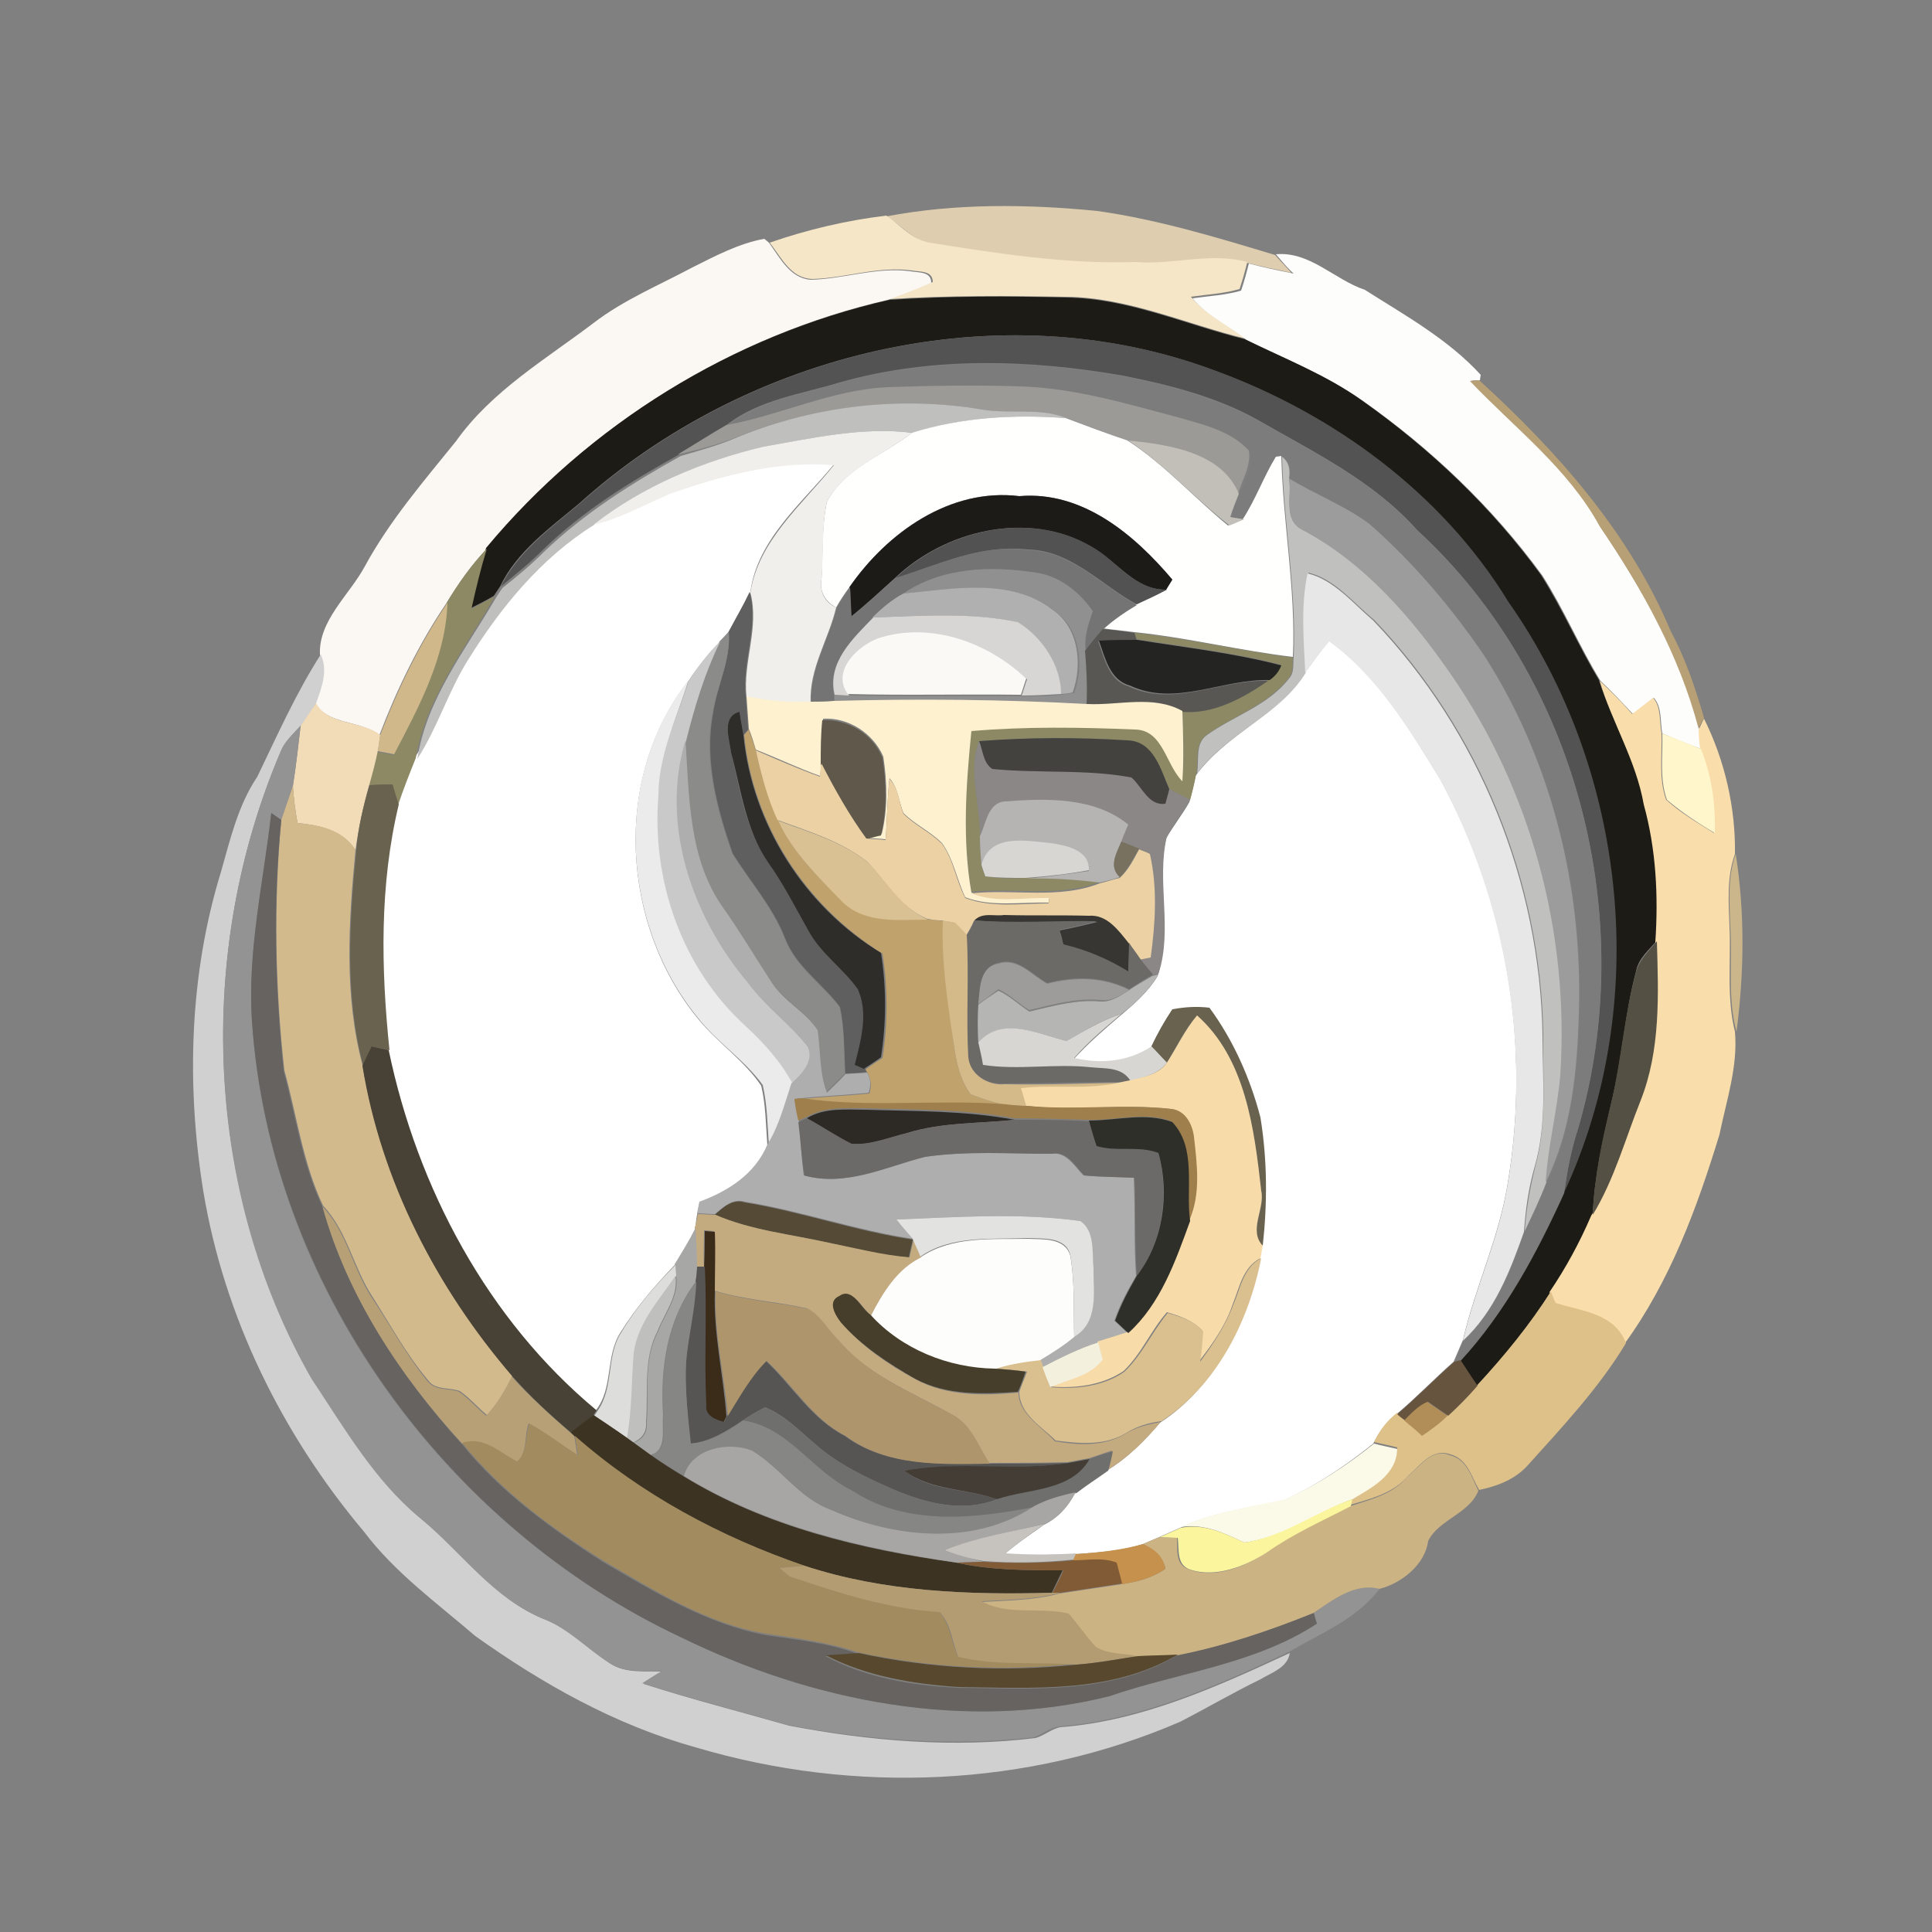 <?xml version="1.0" encoding="utf-8"?>
<!-- Generator: Adobe Illustrator 26.0.3, SVG Export Plug-In . SVG Version: 6.00 Build 0)  -->
<svg version="1.1" id="Layer_1" xmlns="http://www.w3.org/2000/svg" xmlns:xlink="http://www.w3.org/1999/xlink" x="0px" y="0px"
	 viewBox="0 0 250 250" style="enable-background:new 0 0 250 250;" xml:space="preserve">
<rect x="0" y="0" width="250" height="250" fill="#808080" stroke="none"/>
<style type="text/css">
	.st0{fill:#FFFFFF;}
	.st1{fill:#DECDAE;}
	.st2{fill:#F4E6C7;}
	.st3{fill:#FBF7F3;}
	.st4{fill:#FDFDFB;}
	.st5{fill:#1D1B15;}
	.st6{fill:#535353;}
	.st7{fill:#7C7C7C;}
	.st8{fill:#B8A076;}
	.st9{fill:#9B9A97;}
	.st10{fill:#BFBFBD;}
	.st11{fill:#FFFFFE;}
	.st12{fill:#F1EFEB;}
	.st13{fill:#C1BFB8;}
	.st14{fill:#C0C0BF;}
	.st15{fill:#9C9C9C;}
	.st16{fill:#1D1B17;}
	.st17{fill:#525252;}
	.st18{fill:#8C8964;}
	.st19{fill:#747474;}
	.st20{fill:#909090;}
	.st21{fill:#E7E7E7;}
	.st22{fill:#B0B0B0;}
	.st23{fill:#605F5F;}
	.st24{fill:#D0B88A;}
	.st25{fill:#D7D6D5;}
	.st26{fill:#8B8B8A;}
	.st27{fill:#FAF9F5;}
	.st28{fill:#585754;}
	.st29{fill:#C9C9C9;}
	.st30{fill:#242422;}
	.st31{fill:#D0D0D0;}
	.st32{fill:#EBEBEB;}
	.st33{fill:#F9DEAC;}
	.st34{fill:#FEF1CF;}
	.st35{fill:#F2DBB7;}
	.st36{fill:#2F2D2A;}
	.st37{fill:#60594B;}
	.st38{fill:#939393;}
	.st39{fill:#C0A26C;}
	.st40{fill:#FFF6CB;}
	.st41{fill:#AFAEAE;}
	.st42{fill:#8A8786;}
	.st43{fill:#44423F;}
	.st44{fill:#EBD1A4;}
	.st45{fill:#69624F;}
	.st46{fill:#D3BA8C;}
	.st47{fill:#B5B4B3;}
	.st48{fill:#666360;}
	.st49{fill:#DAC193;}
	.st50{fill:#D7D6D3;}
	.st51{fill:#79715F;}
	.st52{fill:#CBB58B;}
	.st53{fill:#373632;}
	.st54{fill:#D4B989;}
	.st55{fill:#6B6A66;}
	.st56{fill:#545044;}
	.st57{fill:#9D9C9B;}
	.st58{fill:#B5B5B3;}
	.st59{fill:#D7D6D2;}
	.st60{fill:#F7DBA9;}
	.st61{fill:#474235;}
	.st62{fill:#9F7F4B;}
	.st63{fill:#2D2924;}
	.st64{fill:#6B6A69;}
	.st65{fill:#2F2F2A;}
	.st66{fill:#544A36;}
	.st67{fill:#C3AA7F;}
	.st68{fill:#E2E2E1;}
	.st69{fill:#A7A7A5;}
	.st70{fill:#3B2C1A;}
	.st71{fill:#DABF8F;}
	.st72{fill:#DDDDDB;}
	.st73{fill:#565554;}
	.st74{fill:#BFBFBE;}
	.st75{fill:#868685;}
	.st76{fill:#AE956B;}
	.st77{fill:#463E2B;}
	.st78{fill:#DEC089;}
	.st79{fill:#F3F0DE;}
	.st80{fill:#66543F;}
	.st81{fill:#B18D57;}
	.st82{fill:#6F6F6E;}
	.st83{fill:#3C3322;}
	.st84{fill:#A38B60;}
	.st85{fill:#A7A6A4;}
	.st86{fill:#FBFAE9;}
	.st87{fill:#CCB384;}
	.st88{fill:#433D35;}
	.st89{fill:#FBF59E;}
	.st90{fill:#C6C3BF;}
	.st91{fill:#C5914D;}
	.st92{fill:#815A36;}
	.st93{fill:#B49C72;}
	.st94{fill:#57482E;}
</style>
<g id="_x23_ffffffff">
	<path class="st0" d="M86.7,63.8c6.8-2.3,13.9-4.3,21.2-3.7c-4.1,5-9.9,9.7-10.8,16.5c-0.8,1.7-1.8,3.4-2.7,5.1
		c-0.3,0.3-0.9,1-1.2,1.3c-1.5,1.6-2.9,3.3-4.1,5.1c-9.9,12.5-8.7,31.6,1.2,43.7c2.5,3.1,6,5.4,8.2,8.7c0.6,2.5,0.6,5.2,0.8,7.8
		c-1.7,3.8-5,6-8.8,7.4c-0.1,0.4-0.2,1.1-0.3,1.5c-0.1,0.4-0.2,1.4-0.2,1.8c-0.8,1.6-1.7,3.2-2.7,4.7c-2.6,2.7-5,5.5-7,8.7
		c-2,3.1-0.9,7.2-3.2,10.1c-14.1-11.7-23.2-28.8-26.9-46.6c-1.1-10.6-1.3-21.4,1.2-31.8c0.7-2,1.5-4,2.3-6.1c2.6-4,4-8.6,6.5-12.7
		c4.3-6.8,9.5-13.3,16.4-17.6C80.3,67.1,83.4,65.2,86.7,63.8z"/>
	<path class="st0" d="M168.9,87c1-1.4,2-2.8,3.1-4.1c6.3,4.5,10.3,11.3,14.3,17.8c8.7,15.8,11.8,34.6,8.8,52.4
		c-1.1,7-4.2,13.4-5.8,20.3c-0.4,0.9-0.8,1.9-1.2,2.8c-2.5,2.2-4.8,4.6-7.4,6.8c-1.3,1-2.3,2.4-3,3.8c-3.5,2.8-7.3,5.4-11.5,7.3
		c-4.6,1-9.3,1.6-13.5,3.6c-0.9,0.4-1.8,0.8-2.7,1.2c-0.5,0.2-1.6,0.7-2.1,0.9c-2.8,0.9-5.8,1.1-8.7,1.3c-3.1,0.1-6.1,0.2-9.2,0
		c1.6-1.4,3.4-2.6,5.1-3.8c1.8-0.9,3.1-2.3,4-4.1c1.4-1,2.7-2,4.1-2.9c2.7-1.6,4.9-3.9,6.9-6.2c7.1-4.6,11.3-13,12.9-21.1
		c0.1-0.4,0.2-1.2,0.3-1.6c0.6-5.5,0.6-11.1-0.3-16.6c-1.3-5.1-3.4-10-6.6-14.2c-1.6-0.2-3.2-0.1-4.8,0.2c-1,1.5-1.9,3.1-2.7,4.8
		c-3,2-6.5,2.3-10,1.5c1.9-2.1,4-3.9,6.1-5.7c1.8-1.5,3.6-3.1,4.8-5.1c1.8-5.7-0.3-12,1.1-17.8c0.9-1.6,2.1-3.1,3-4.7
		c0.3-1.1,0.6-2.3,0.8-3.4C158.7,94.9,165.4,92.6,168.9,87z"/>
</g>
<g id="_x23_decdaeff">
	<path class="st1" d="M114.7,28c8.9-1.7,18.2-1.6,27.3-0.7c7.8,1.1,15.4,3.4,23,5.7c0.7,0.8,1.4,1.5,2.1,2.3
		c-1.9-0.4-3.8-0.8-5.8-1.3c-4.7-1.3-9.6,0.4-14.4,0c-9,0.3-17.9-1.2-26.7-2.5C118.1,31,116.6,29.1,114.7,28z"/>
</g>
<g id="_x23_f4e6c7ff">
	<path class="st2" d="M99.6,31.4c4.9-1.7,10-2.9,15.1-3.5c1.8,1.2,3.3,3.1,5.6,3.5c8.8,1.4,17.7,2.8,26.7,2.5
		c4.8,0.4,9.6-1.3,14.4,0c-0.3,1.2-0.6,2.3-1,3.5c-2.1,0.6-4.2,0.7-6.3,1c1.9,2.3,4.8,3.6,7,5.4c-7.7-1.9-15.1-5.3-23.1-5.4
		c-7.6-0.1-15.3-0.2-22.9,0.3c1.9-0.8,3.7-1.5,5.6-2.2c0-1.5-1.6-1.3-2.7-1.5c-4.4-0.6-8.6,1-12.9,1.1
		C102.3,36,101.1,33.3,99.6,31.4z"/>
</g>
<g id="_x23_fbf7f3ff">
	<path class="st3" d="M89.6,34.6c3-1.5,6-3.1,9.3-3.7l0.6,0.5c1.4,1.9,2.7,4.6,5.4,4.8c4.3-0.1,8.6-1.7,12.9-1.1
		c1.1,0.2,2.7,0,2.7,1.5c-1.9,0.8-3.7,1.5-5.6,2.2C94.8,43.4,76.2,54.9,63,71c-2,2.1-3.7,4.5-5.2,7c-3.6,5.3-6.4,11.1-8.7,17.1
		c-2.5-1.9-6.7-1.3-8.3-4.1c0.7-2,1.5-4.2,0.6-6.3c-0.2-4.4,3.8-7.7,5.8-11.4c3.2-5.9,7.6-11,11.8-16.2c4.6-6.5,11.6-10.6,17.8-15.3
		C80.7,38.8,85.3,36.9,89.6,34.6z"/>
</g>
<g id="_x23_fdfdfbff">
	<path class="st4" d="M165.1,32.9c4.4-0.4,7.6,3.3,11.5,4.6c5.2,3.3,10.8,6.4,15,11l-0.1,0.7c-0.3,0-0.9,0-1.2,0.1
		c5.8,6.1,12.8,11.3,16.8,18.9c5.5,8.1,10.4,16.7,12.8,26.2c0.1,0.6,0.2,1.8,0.2,2.5c-1.7-0.6-3.4-1.3-5-2c-0.3-1.5,0-3.4-1.1-4.6
		c-0.9,0.7-1.8,1.4-2.7,2.1c-1.4-1.5-2.8-3-4.2-4.3c-2.7-4.4-4.7-9.2-7.5-13.6c-6.4-8.8-14.4-16.4-23.2-22.6
		c-4.7-3.3-10-5.4-15.1-7.9c-2.3-1.9-5.1-3.1-7-5.4c2.1-0.3,4.3-0.4,6.3-1c0.4-1.2,0.7-2.3,1-3.5c1.9,0.5,3.8,0.9,5.8,1.3
		C166.4,34.5,165.8,33.7,165.1,32.9z"/>
	<path class="st4" d="M119.1,162.7c4.1-2.8,9.3-2.3,13.9-2.4c1.9,0.1,4.8-0.2,5.5,2.2c0.6,3.5,0.4,7,0.5,10.6
		c-1.4,1.1-2.9,2.1-4.4,3c-2,0.2-3.9,0.5-5.8,1.1c-6,0-12.1-2.4-16.1-7C114.2,167.2,116,164.2,119.1,162.7z"/>
</g>
<g id="_x23_1d1b15ff">
	<path class="st5" d="M115.1,38.8c7.6-0.5,15.3-0.5,22.9-0.3c8,0.1,15.4,3.5,23.1,5.4c5.1,2.5,10.5,4.6,15.1,7.9
		c8.9,6.3,16.8,13.8,23.2,22.6c2.8,4.4,4.8,9.1,7.5,13.6c1.7,5.4,4.8,10.3,6,15.9c1.5,5.8,1.8,11.8,1.5,17.8c-1,1.2-2.4,2.3-2.7,4
		c-1.5,5.6-1.8,11.4-3.2,17c-1.1,4.8-2.2,9.6-2.4,14.5c-1.5,3.5-3.3,6.8-5.4,9.9c-2.8,4.4-6,8.4-9.6,12.2c-0.7-1.1-1.4-2.2-2.2-3.3
		c5.8-6.3,9.9-14,13.4-21.7c11.3-24.3,8.2-54.5-7.2-76.4c-8.6-14.1-22.7-24.4-38.1-30c-27.7-10.3-60.3-2.3-82,17.2
		c-3.8,3.2-8.1,6.2-10.3,10.8c-0.2,0.3-0.6,0.9-0.8,1.2c-1,0.6-2,1.1-3,1.6c0.5-2.6,1.2-5.2,2-7.8C76.2,54.9,94.8,43.4,115.1,38.8z"
		/>
</g>
<g id="_x23_535353ff">
	<path class="st6" d="M75.1,65.1c21.7-19.5,54.3-27.5,82-17.2c15.4,5.6,29.5,15.9,38.1,30c15.4,21.9,18.5,52.1,7.2,76.4
		c0.4-2.8,0.9-5.6,1.8-8.3c7.9-27,0-58.3-20.8-77.4c-5.7-6.4-13.4-10.1-20.7-14.3c-5.4-3-11.4-4.5-17.4-5.7
		c-12.1-2.1-24.8-2.5-36.7,0.9c-4.9,1.5-10.4,2.2-14.6,5.5c-2.1,1.2-4.1,2.5-6.1,3.8c-6.3,3.5-12.5,7.3-17.7,12.4
		c-1.7,1.7-3.6,3.2-5.4,4.7C67.1,71.3,71.3,68.3,75.1,65.1z"/>
</g>
<g id="_x23_7c7c7cff">
	<path class="st7" d="M108.6,49.6c11.9-3.4,24.6-3,36.7-0.9c6,1.2,12,2.8,17.4,5.7c7.3,4.2,15,7.9,20.7,14.3
		c20.9,19.1,28.7,50.4,20.8,77.4c-0.9,2.7-1.4,5.5-1.8,8.3c-3.5,7.7-7.6,15.4-13.4,21.7l-0.8,0.2c0.4-0.9,0.8-1.9,1.2-2.8
		c4.1-3.8,6.1-9,7.9-14.1c1-2.1,2-4.1,2.8-6.3c3.4-6.7,4-14.6,4.3-22c0.5-16.1-3.5-32.5-12.2-46.1c-4.2-6.3-9.2-12.1-14.9-17.1
		c-3.2-2.4-7-3.8-10.4-5.9c0.2-1.3-0.1-2.2-0.9-2.8l-0.7,0.1c-1.5,2.6-2.6,5.5-4.3,8.1c-0.4-0.1-1.3-0.2-1.8-0.3c0.3-1,0.7-2,1.1-3
		c0.6-1.8,1.8-3.6,1.4-5.6c-2.3-2.4-5.7-3.2-8.8-4.2c-6.8-1.8-13.7-3.9-20.8-4.1c-5.7-0.2-11.4-0.1-17.1,0.1
		c-7.3,0.2-13.9,3.5-20.9,4.9C98.2,51.8,103.7,51.1,108.6,49.6z"/>
</g>
<g id="_x23_b8a076ff">
	<path class="st8" d="M190.2,49.3c0.3,0,0.9-0.1,1.2-0.1c10.1,9.2,19.5,19.8,24.8,32.5c1.9,3.5,3.2,7.4,4.3,11.2
		c-0.2,0.3-0.6,1.1-0.7,1.4c-2.5-9.5-7.3-18.1-12.8-26.2C202.9,60.6,196,55.4,190.2,49.3z"/>
	<path class="st8" d="M41.7,156.1c3.2,3.3,3.9,8,6.4,11.8c2.4,3.6,4.5,7.5,7.2,10.8c1,1.3,2.8,0.9,4.1,1.4c1.3,0.9,2.3,2.1,3.5,3.1
		c1.4-1.5,2.4-3.2,3.3-5.1c2.3,2.6,4.9,4.9,7.5,7.2l0.6,0.5c0.1,0.6,0.3,1.9,0.4,2.5c-2.1-1.4-4.2-2.9-6.3-4.1
		c-0.6,1.6-0.1,3.8-1.5,5c-2.3-1.1-4.4-3.2-7.1-2.4C51.8,178.1,44.9,167.7,41.7,156.1z"/>
</g>
<g id="_x23_9b9a97ff">
	<path class="st9" d="M94,55c7.1-1.3,13.7-4.6,20.9-4.9c5.7-0.2,11.4-0.3,17.1-0.1c7.1,0.2,14,2.3,20.8,4.1c3.1,0.9,6.5,1.7,8.8,4.2
		c0.3,2-0.9,3.8-1.4,5.6c-2.2-5.5-9.1-6.4-14.3-6.9c-2.7-0.9-5.3-2-8-2.9c-3.5-1.4-7.3-0.5-10.9-1.1c-10.6-1.8-21.6-0.4-31.5,3.5
		c-2.5,1-5.1,1.7-7.8,2.3C89.9,57.5,91.9,56.2,94,55z"/>
</g>
<g id="_x23_bfbfbdff">
	<path class="st10" d="M95.6,56.5c9.9-4,20.9-5.3,31.5-3.5c3.6,0.6,7.4-0.3,10.9,1.1c-6.7-0.5-13.5-0.1-19.9,1.9
		c-6.5-0.8-12.9,0.7-19.2,1.8c-7.8,2-15.5,5.2-22,10.1c-6.9,4.3-12.2,10.8-16.4,17.6c-2.5,4-3.9,8.7-6.5,12.7
		c1.2-7.8,6.3-14.2,10.2-20.9c0.2-0.3,0.6-0.9,0.8-1.2c1.9-1.5,3.7-3,5.4-4.7c5.2-5,11.4-8.9,17.7-12.4
		C90.5,58.3,93.1,57.6,95.6,56.5z"/>
</g>
<g id="_x23_fffffeff">
	<path class="st11" d="M118,56c6.4-2,13.2-2.4,19.9-1.9c2.7,1,5.3,2,8,2.9c4.8,3.1,8.6,7.4,13,11c0.5-0.2,1.4-0.6,1.9-0.8
		c1.7-2.6,2.7-5.5,4.3-8.1l0.7-0.1c0.2,8.7,1.9,17.3,1.5,26c-6.9-0.8-13.6-2.5-20.5-3.2c-1.4-0.2-2.8-0.3-4.1-0.5
		c1.3-1.2,2.8-2.2,4.3-3.1c1.3-0.7,2.7-1.2,3.9-1.9c0.2-0.3,0.6-1,0.8-1.3c-4.9-5.8-11.6-11.5-19.8-10.8c-9-1.1-17.1,4.7-22,11.8
		c-0.6,0.8-1.2,1.7-1.7,2.6c-1.4-0.7-2.2-2.1-1.9-3.6c0.2-3.4,0-6.8,0.7-10.1C109.4,60.5,114.3,58.9,118,56z"/>
</g>
<g id="_x23_f1efebff">
	<path class="st12" d="M98.8,57.8c6.3-1.1,12.8-2.6,19.2-1.8c-3.7,2.9-8.6,4.6-11,8.9c-0.7,3.3-0.4,6.7-0.7,10.1
		c-0.3,1.6,0.5,3,1.9,3.6c-1,4.2-3.5,7.9-3.3,12.3c-2.8,0.1-5.6-0.2-8.3-0.7c-0.5-4.5,1.7-9,0.5-13.5c1-6.7,6.7-11.4,10.8-16.5
		c-7.3-0.6-14.4,1.3-21.2,3.7c-3.3,1.4-6.4,3.2-9.9,4C83.2,62.9,90.9,59.7,98.8,57.8z"/>
</g>
<g id="_x23_c1bfb8ff">
	<path class="st13" d="M146,57c5.2,0.5,12.1,1.5,14.3,6.9c-0.4,1-0.8,2-1.1,3c0.4,0.1,1.3,0.2,1.8,0.3c-0.5,0.2-1.4,0.6-1.9,0.8
		C154.6,64.5,150.8,60.2,146,57z"/>
</g>
<g id="_x23_c0c0bfff">
	<path class="st14" d="M165.9,59.1c0.8,0.6,1.1,1.5,0.9,2.8c0.4,2.2-0.8,5.4,1.7,6.6c8.1,4.2,14.2,11.3,19.3,18.7
		c10.4,15,15.4,33.6,14.2,51.9c-0.4,4.7-1.6,9.2-1.9,13.9c-0.8,2.1-1.8,4.2-2.8,6.3c0.2-2.9,0.7-5.7,1.4-8.5
		c1.5-5.5,0.9-11.2,1-16.9c-0.3-19.8-8.2-39.4-21.9-53.7c-2.7-2.2-5.1-5.3-8.5-6.1c-0.9,4.2-0.5,8.6-0.3,12.9
		c-3.4,5.6-10.2,7.8-14.1,13.1c0.3-1.7-0.3-3.9,1.3-5c3.5-2.5,7.9-3.8,10.6-7.3c0.7-0.7,0.5-1.8,0.6-2.7
		C167.8,76.4,166.1,67.8,165.9,59.1z"/>
</g>
<g id="_x23_9c9c9cff">
	<path class="st15" d="M166.8,61.9c3.4,2.1,7.2,3.5,10.4,5.9c5.7,5,10.6,10.8,14.9,17.1c8.7,13.6,12.7,30,12.2,46.1
		c-0.2,7.4-0.9,15.2-4.3,22c0.3-4.7,1.5-9.2,1.9-13.9c1.2-18.2-3.7-36.8-14.2-51.9c-5.1-7.4-11.3-14.5-19.3-18.7
		C166.1,67.3,167.2,64.1,166.8,61.9z"/>
</g>
<g id="_x23_1d1b17ff">
	<path class="st16" d="M109.9,76c4.9-7.1,13.1-12.9,22-11.8c8.2-0.7,14.9,5,19.8,10.8c-0.2,0.3-0.6,1-0.8,1.3
		c-4.1,0.1-6.4-3.8-9.8-5.6c-8.1-4.7-18.8-2.1-25.3,4.1c-1.9,1.7-3.7,3.4-5.7,5C110.1,78.5,110,77.3,109.9,76z"/>
</g>
<g id="_x23_525252ff">
	<path class="st17" d="M115.9,74.8c6.5-6.2,17.3-8.8,25.3-4.1c3.3,1.8,5.6,5.7,9.8,5.6c-1.3,0.7-2.6,1.3-3.9,1.9
		c-4.6-2.5-8.5-7-14.1-7.1C126.9,70.4,121.4,73.1,115.9,74.8z"/>
</g>
<g id="_x23_8c8964ff">
	<path class="st18" d="M57.8,78c1.5-2.5,3.2-4.9,5.2-7c-0.8,2.6-1.4,5.1-2,7.8c1-0.5,2-1.1,3-1.6c-3.8,6.7-8.9,13.1-10.2,20.9
		c-0.8,2-1.6,4-2.3,6.1c-0.2-0.7-0.6-2-0.8-2.6c-1,0-2,0-3,0.1c0.4-1.5,0.8-2.9,1.1-4.4c0.5,0.1,1.6,0.3,2.1,0.4
		C54.1,91.5,57.7,85,57.8,78z"/>
	<path class="st18" d="M146.8,81.9c6.9,0.7,13.6,2.3,20.5,3.2c-0.1,0.9,0.1,2-0.6,2.7c-2.8,3.5-7.1,4.8-10.6,7.3
		c-1.6,1.2-1,3.4-1.3,5c-0.2,1.1-0.5,2.3-0.8,3.4c-0.9-0.5-1.8-0.9-2.7-1.4c-1.1-2.5-2.1-6.2-5.4-6.3c-6.4-0.4-12.8-0.4-19.2,0.1
		c-1.5,3.8,0.2,8.3,0.1,12.3c0,1.2,0.1,2.5,0.2,3.7c0.1,0.4,0.4,1.2,0.5,1.5c1.7,0.3,3.5,0.3,5.2,0.2c3.2-0.1,6.4,0.1,9.6,0.5
		c-5.3,2.1-11.1,0.7-16.6,1.3c-1.2-6.8-0.7-14,0-20.9c7-0.6,14.1-0.5,21.1-0.2c3.8,0.1,4,4.6,6.2,6.7c0.3-3,0.1-6.1,0-9.1
		c4.1,0.4,7.9-1.8,11.2-4c0.7-0.5,1.2-1.1,1.5-1.9c-6.1-1.6-12.4-2.3-18.6-3.3L146.8,81.9z"/>
</g>
<g id="_x23_747474ff">
	<path class="st19" d="M115.9,74.8c5.5-1.7,11.1-4.5,17.1-3.6c5.6,0.1,9.5,4.6,14.1,7.1c-1.5,0.9-3,1.9-4.3,3.1
		c-0.8,0.9-1.6,1.8-2.3,2.8c-0.2-1.8,0.4-3.5,0.9-5.1c-1.7-2.5-4.4-4.6-7.4-5c-5.8-0.9-12.1-0.7-17.1,2.7c-1.5,0.8-2.7,1.9-3.9,3.1
		c-2.6,2.8-5.9,5.8-5.1,10l0,0.9c-0.7,0-2.2,0-2.9,0.1c-0.2-4.4,2.3-8.1,3.3-12.3c0.5-0.9,1.1-1.7,1.7-2.6c0.1,1.3,0.1,2.5,0.2,3.8
		C112.2,78.2,114,76.5,115.9,74.8z"/>
</g>
<g id="_x23_909090ff">
	<path class="st20" d="M116.9,76.8c5-3.4,11.3-3.6,17.1-2.7c3.1,0.4,5.7,2.5,7.4,5c-0.6,1.7-1.2,3.3-0.9,5.1c0.1,2.3,0.2,4.7,0.4,7
		c-11-0.6-22-0.7-32.9-0.4l0-0.9c0.5,0,1.4,0,1.9,0.1c7.5,0.2,14.9,0,22.4,0.1c1.7,0,3.4,0,5.1-0.2c0.4-0.1,1.2-0.2,1.6-0.2
		c1.3-3.6,0.8-8.4-2.6-10.7C130.6,74.7,123.2,76.2,116.9,76.8z"/>
</g>
<g id="_x23_e7e7e7ff">
	<path class="st21" d="M169.2,74.2c3.4,0.8,5.9,3.9,8.5,6.1c13.7,14.3,21.6,33.9,21.9,53.7c0,5.6,0.6,11.4-1,16.9
		c-0.8,2.8-1.2,5.6-1.4,8.5c-1.8,5.1-3.8,10.3-7.9,14.1c1.6-6.9,4.7-13.3,5.8-20.3c3-17.8-0.2-36.6-8.8-52.4
		c-4-6.5-8-13.2-14.3-17.8c-1.1,1.3-2.2,2.7-3.1,4.1C168.7,82.7,168.3,78.4,169.2,74.2z"/>
</g>
<g id="_x23_b0b0b0ff">
	<path class="st22" d="M116.9,76.8c6.4-0.6,13.8-2.1,19.3,2.1c3.4,2.3,3.9,7.1,2.6,10.7c-0.4,0.1-1.2,0.2-1.6,0.2
		c0.1-3.8-2.4-7.4-5.6-9.3c-6.1-1.3-12.5-0.8-18.7-0.6C114.1,78.7,115.4,77.6,116.9,76.8z"/>
</g>
<g id="_x23_605f5fff">
	<path class="st23" d="M94.3,81.7c0.9-1.7,1.9-3.4,2.7-5.1c1.2,4.5-1,9-0.5,13.5c0.1,1.4,0.2,2.9,0.3,4.3l-0.6,0.7
		c-0.1-0.8-0.4-2.3-0.5-3c-2.4,0.6-1.3,3.6-1.1,5.3c1.2,4.8,1.8,10,4.9,14.1c2,2.8,3.5,5.9,5.2,8.8c1.6,2.9,4.5,4.9,6.4,7.6
		c1.4,3.1,0.5,6.6-0.4,9.8c0.3,0.1,0.9,0.4,1.2,0.5l0.3,0.5c-0.7,0.1-2.1,0.2-2.8,0.2c-0.2-2.9-0.1-5.8-0.7-8.6
		c-2.3-3.1-5.7-5.2-7.1-8.9c-1.6-4.1-4.6-7.4-6.8-11c-2-5.8-3.7-12.1-2.5-18.2C92.8,88.7,94.6,85.3,94.3,81.7z"/>
</g>
<g id="_x23_d0b88aff">
	<path class="st24" d="M49.2,95.1c2.3-6,5.1-11.8,8.7-17.1c-0.2,7-3.7,13.5-6.9,19.6c-0.5-0.1-1.6-0.3-2.1-0.4
		C49,96.6,49.1,95.6,49.2,95.1z"/>
</g>
<g id="_x23_d7d6d5ff">
	<path class="st25" d="M113,79.9c6.2-0.2,12.6-0.7,18.7,0.6c3.1,1.9,5.6,5.5,5.6,9.3c-1.7,0.1-3.4,0.2-5.1,0.2
		c0.2-0.5,0.5-1.6,0.7-2.1c-5.1-4.7-12.4-7.4-19.2-5.2c-2.8,1.1-6,4.3-3.8,7.3c-0.5,0-1.4-0.1-1.9-0.1C107,85.7,110.4,82.6,113,79.9
		z"/>
</g>
<g id="_x23_8b8b8aff">
	<path class="st26" d="M93.1,83c0.3-0.3,0.9-0.9,1.2-1.3c0.3,3.7-1.5,7-2.1,10.5c-1.2,6.2,0.5,12.4,2.5,18.2c2.3,3.7,5.2,6.9,6.8,11
		c1.4,3.7,4.8,5.9,7.1,8.9c0.7,2.8,0.6,5.7,0.7,8.6c-0.8,0.8-1.6,1.6-2.4,2.4c-1-2.6-0.8-5.4-1.2-8.1c-1.6-2.4-4.2-3.8-5.9-6.1
		c-2.2-3.2-4.1-6.6-6.3-9.7c-4.5-6.3-4.4-14.3-4.9-21.7C89.8,91.3,91.1,87,93.1,83z"/>
</g>
<g id="_x23_faf9f5ff">
	<path class="st27" d="M113.6,82.6c6.8-2.2,14.2,0.5,19.2,5.2c-0.2,0.5-0.5,1.6-0.7,2.1c-7.5-0.1-14.9,0.1-22.4-0.1
		C107.6,86.9,110.8,83.7,113.6,82.6z"/>
</g>
<g id="_x23_585754ff">
	<path class="st28" d="M140.4,84.2c0.7-0.9,1.5-1.9,2.3-2.8c1.4,0.1,2.7,0.3,4.1,0.5l0.3,1c-1.7,0-3.3,0-5,0.1
		c0.8,2.2,1.4,5.1,3.9,5.8c5.9,2.8,12-0.9,18.1-0.7c-3.2,2.2-7.1,4.4-11.2,4c-3.8-2.1-8.2-0.7-12.3-0.9
		C140.7,88.8,140.6,86.5,140.4,84.2z"/>
</g>
<g id="_x23_c9c9c9ff">
	<path class="st29" d="M89.1,88.1c1.2-1.8,2.5-3.6,4.1-5.1c-2,4.1-3.3,8.4-4.4,12.8c-3.3,11,1,22.9,8.1,31.4
		c2.2,3.1,5.4,5.3,7.7,8.3c0.9,1.9-0.8,3.6-2.1,4.8c-1.5-2.9-3.7-5.4-6.2-7.6c-8.1-7.5-12-18.8-11.2-29.8
		C85.1,97.7,87.6,93,89.1,88.1z"/>
</g>
<g id="_x23_242422ff">
	<path class="st30" d="M142.2,82.9c1.7-0.1,3.3-0.1,5-0.1c6.2,1,12.5,1.7,18.6,3.3c-0.3,0.8-0.8,1.4-1.5,1.9
		c-6.1-0.2-12.2,3.5-18.1,0.7C143.6,88,143,85.1,142.2,82.9z"/>
</g>
<g id="_x23_d0d0d0ff">
	<path class="st31" d="M41.5,84.7c1,2.1,0.1,4.3-0.6,6.3c-0.6,1-1.3,2-2,2.9c-1,1.1-2.1,2.1-2.6,3.4c-11,25.8-9.9,56.8,4.2,81.2
		c4.2,6.3,8,13.1,14,18c5.4,4.3,9.5,10.5,16.1,13.1c3.1,1.2,5.5,3.7,8.3,5.6c2,1.4,4.6,1,7,1.1c-0.9,0.5-1.7,1-2.6,1.6
		c6.2,2,12.5,3.6,18.8,5.4c10.5,2,21.3,2.9,31.9,1.6c1.1-0.3,2.1-1.2,3.2-1.4c10.5-0.8,20.2-5.2,29.7-9.6c-0.3,1.9-2.3,2.5-3.8,3.4
		c-3.5,1.7-6.9,3.7-10.4,5.5c-19.7,8.5-42.2,9.4-62.7,3.3c-10.4-2.9-19.8-8.2-28.5-14.4c-5-4.3-10.4-8.2-14.4-13.5
		c-10.6-12.6-18.1-27.8-20.8-44.1c-2.2-13.7-1.8-28,2.3-41.3c1.2-4.2,2.2-8.6,4.7-12.3C35.9,95.1,38.3,89.7,41.5,84.7z"/>
</g>
<g id="_x23_ebebebff">
	<path class="st32" d="M90.3,131.7c-9.9-12.1-11.1-31.2-1.2-43.7c-1.5,4.9-3.9,9.7-3.9,14.9c-0.9,10.9,3,22.3,11.2,29.8
		c2.4,2.2,4.6,4.6,6.2,7.6c-0.9,2.7-1.6,5.5-3.1,7.9c-0.2-2.6-0.2-5.2-0.8-7.8C96.3,137.1,92.8,134.9,90.3,131.7z"/>
</g>
<g id="_x23_f9deacff">
	<path class="st33" d="M207,88.1c1.5,1.4,2.9,2.8,4.2,4.3c0.9-0.7,1.8-1.4,2.7-2.1c1.1,1.2,0.8,3.1,1.1,4.6c0.1,2.8-0.4,5.8,0.6,8.6
		c1.9,1.7,4.1,3,6.2,4.3c0-3.7-0.5-7.5-1.8-10.9c-0.1-0.6-0.2-1.8-0.2-2.5c0.2-0.3,0.5-1.1,0.7-1.4c2.7,5.4,4.1,11.6,4,17.5
		c-1.1,3.1-0.8,6.3-0.7,9.5c0.2,4.5-0.4,9.1,0.7,13.5c0.4,4.5-1.1,8.9-2,13.3c-2.9,9.5-6.4,19-12.3,27.1c-1.5-3.9-5.7-4.1-9.1-5.2
		c-0.1-0.4-0.4-1.1-0.6-1.5c2.1-3.1,3.9-6.4,5.4-9.9c2.8-4.6,4.2-9.8,6.2-14.8c2.5-6.5,2.3-13.7,2.1-20.6c0.4-6,0.1-12-1.5-17.8
		C211.7,98.4,208.6,93.5,207,88.1z"/>
</g>
<g id="_x23_fef1cfff">
	<path class="st34" d="M96.6,90.1c2.8,0.6,5.5,0.8,8.3,0.7c0.7,0,2.2,0,2.9-0.1c11-0.3,22-0.2,32.9,0.4c4.1,0.2,8.5-1.2,12.3,0.9
		c0.1,3,0.2,6.1,0,9.1c-2.2-2.2-2.5-6.7-6.2-6.7c-7-0.3-14.1-0.4-21.1,0.2c-0.7,6.9-1.2,14.1,0,20.9c3.2,1.3,6.8,0.5,10.1,0.6
		l-0.1,0.7c-3.6-0.1-7.5,0.6-10.8-0.7c-1.1-2.3-1.5-4.9-3-7c-1.5-1.5-3.5-2.4-5-3.9c-0.6-1.5-0.7-3.3-1.8-4.5
		c-0.3,2.6-0.3,5.3-0.5,7.9c-0.8-0.1-1.7-0.1-2.5-0.2c0.5-0.1,1.5-0.4,2-0.5c0.8-3.2,0.7-6.7,0.2-10c-1.3-3-4.5-5.1-7.8-4.9
		c-0.2,1.9-0.2,3.8-0.2,5.7c0,0.4-0.1,1.2-0.2,1.7c-2.8-1-5.5-2.3-8.3-3.4c-0.2-0.7-0.6-2-0.9-2.7C96.8,93,96.7,91.6,96.6,90.1z"/>
</g>
<g id="_x23_f2dbb7ff">
	<path class="st35" d="M38.9,93.9c0.7-1,1.3-1.9,2-2.9c1.6,2.9,5.8,2.2,8.3,4.1c-0.1,0.5-0.2,1.5-0.3,2c-0.3,1.5-0.7,3-1.1,4.4
		c-0.8,2.8-1.4,5.6-1.8,8.5c-1.7-2.6-4.6-3.2-7.5-3.5c-0.3-1.6-0.5-3.2-0.6-4.8C38.3,99.2,38.6,96.5,38.9,93.9z"/>
</g>
<g id="_x23_2f2d2aff">
	<path class="st36" d="M94.6,97.4c-0.2-1.7-1.3-4.7,1.1-5.3c0.1,0.8,0.4,2.3,0.5,3c1.1,11.5,7.9,22.2,17.8,28.2
		c0.7,4.4,0.7,9,0,13.5c-0.5,0.4-1.6,1.1-2.2,1.5c-0.3-0.1-0.9-0.4-1.2-0.5c0.8-3.2,1.8-6.7,0.4-9.8c-1.9-2.7-4.8-4.6-6.4-7.6
		c-1.7-3-3.2-6-5.2-8.8C96.5,107.4,95.9,102.2,94.6,97.4z"/>
</g>
<g id="_x23_60594bff">
	<path class="st37" d="M106.4,93.2c3.3-0.2,6.6,1.8,7.8,4.9c0.5,3.3,0.6,6.7-0.2,10c-0.5,0.1-1.5,0.4-2,0.5c-2.2-3-4.1-6.4-5.8-9.7
		C106.2,97,106.2,95.1,106.4,93.2z"/>
</g>
<g id="_x23_939393ff">
	<path class="st38" d="M36.3,97.3c0.5-1.4,1.7-2.3,2.6-3.4c-0.3,2.6-0.6,5.2-1,7.8c-0.5,1.5-1,2.9-1.5,4.4c-0.3-0.2-1-0.7-1.3-0.9
		c-1,8.9-3.1,17.8-2.5,26.9c2.2,34.1,24.8,65.4,55.6,79.8c16.9,8.3,36.7,12.2,55.3,7.6c9-3.1,18.8-4.1,26.9-9.4
		c-0.1-0.4-0.3-1.1-0.4-1.4c2.5-1.7,5.2-3.9,8.5-3.1c-2.9,3.9-7.7,5.8-11.8,8.2c-9.4,4.4-19.2,8.8-29.7,9.6c-1.2,0.2-2.1,1-3.2,1.4
		c-10.6,1.2-21.4,0.4-31.9-1.6c-6.3-1.8-12.6-3.4-18.8-5.4c0.8-0.5,1.7-1.1,2.6-1.6c-2.3-0.1-4.9,0.4-7-1.1
		c-2.8-1.8-5.1-4.3-8.3-5.6c-6.6-2.6-10.7-8.7-16.1-13.1c-5.9-4.9-9.8-11.7-14-18C26.4,154.1,25.3,123.1,36.3,97.3z"/>
</g>
<g id="_x23_c0a26cff">
	<path class="st39" d="M96.3,95.1l0.6-0.7c0.2,0.7,0.7,2,0.9,2.7c0.7,3.1,1.6,6.2,3,9.1c1.8,4.2,5.2,7.5,8.5,10.6
		c2.9,2.8,7.3,2.1,11,2.2c0.5,0,1.3,0.1,1.8,0.2c-0.1,5.3,0.7,10.5,1.3,15.8c0.3,2.3,0.8,4.7,2.2,6.6c1.5,0.6,3.1,1.1,4.7,1.4
		c-8.8-0.8-17.8,0.5-26.5-0.8c2.9-0.3,5.8-0.4,8.7-0.7c0.3-0.9,0.2-1.8-0.2-2.6l-0.3-0.5c0.5-0.4,1.6-1.1,2.2-1.5
		c0.7-4.4,0.7-9,0-13.5C104.2,117.2,97.4,106.6,96.3,95.1z"/>
</g>
<g id="_x23_fff6cbff">
	<path class="st40" d="M215.1,94.9c1.7,0.7,3.3,1.3,5,2c1.4,3.5,1.9,7.2,1.8,10.9c-2.2-1.3-4.3-2.7-6.2-4.3
		C214.7,100.7,215.2,97.7,215.1,94.9z"/>
</g>
<g id="_x23_afaeaeff">
	<path class="st41" d="M96.8,127.2c-7.2-8.5-11.4-20.5-8.1-31.4c0.5,7.4,0.4,15.4,4.9,21.7c2.2,3.1,4.2,6.5,6.3,9.7
		c1.6,2.4,4.3,3.7,5.9,6.1c0.4,2.7,0.2,5.5,1.2,8.1c0.8-0.8,1.7-1.6,2.4-2.4c0.7-0.1,2.1-0.1,2.8-0.2c0.5,0.8,0.5,1.7,0.2,2.6
		c-2.9,0.3-5.8,0.4-8.7,0.7l-0.9,0.1c0.2,1,0.4,2,0.6,3c0.2,2.3,0.3,4.6,0.6,6.9c5.4,1.5,10.5-1.2,15.6-2.4c5.4-0.8,11-0.4,16.4-0.4
		c2-0.3,3,1.6,4.2,2.8c2.2,0.2,4.3,0.2,6.5,0.3c0.2,4.2,0,8.5,0.3,12.7c-1.1,1.9-2.1,3.7-2.8,5.8c0.4,0.4,1.3,1.2,1.7,1.6
		c-1.3,0.4-2.5,0.8-3.8,1.2c-2.5,0.8-4.9,2-7.2,3.2l-0.3-0.9c1.5-0.9,3.1-1.9,4.4-3c3.1-1.9,2.5-5.9,2.5-9c-0.3-2,0.2-4.6-1.7-6
		c-7.9-1.1-15.9-0.5-23.8-0.2c0.7,0.8,1.4,1.7,2.1,2.5c-7.3-1.1-14.4-3.6-21.7-4.8c-1.6-0.5-2.8,0.7-3.9,1.6c-0.6,0-1.7-0.1-2.3-0.1
		c0.1-0.4,0.2-1.1,0.3-1.5c3.8-1.4,7.2-3.6,8.8-7.4c1.5-2.4,2.2-5.2,3.1-7.9c1.3-1.2,3-2.9,2.1-4.8C102.2,132.5,99,130.2,96.8,127.2
		z"/>
</g>
<g id="_x23_8a8786ff">
	<path class="st42" d="M126.8,108.2c0.1-4-1.6-8.5-0.1-12.3c0.5,1.2,0.5,2.8,1.7,3.6c6,0.6,12.1,0,18,1.1c1.4,1.2,2.2,3.8,4.4,3.4
		c0.1-0.5,0.4-1.5,0.5-1.9c0.9,0.5,1.8,0.9,2.7,1.4c-0.9,1.6-2.1,3.1-3,4.7c-1.4,5.8,0.8,12.1-1.1,17.8l-0.8,0.2
		c-0.6-0.7-1.1-1.4-1.7-2.1c0.4-0.1,1.1-0.2,1.5-0.3c0.6-4.4,0.9-9-0.1-13.4c-0.3-0.1-1.1-0.4-1.4-0.6c-0.6-0.2-1.7-0.7-2.3-0.9
		c0.2-0.5,0.7-1.6,0.9-2.2c-4.4-3.6-10.6-3.4-16-3C127.8,103.9,127.6,106.7,126.8,108.2z"/>
</g>
<g id="_x23_44423fff">
	<path class="st43" d="M126.7,95.9c6.4-0.5,12.8-0.5,19.2-0.1c3.4,0.1,4.3,3.8,5.4,6.3c-0.1,0.5-0.4,1.5-0.5,1.9
		c-2.2,0.3-3-2.2-4.4-3.4c-5.9-1.1-12-0.5-18-1.1C127.2,98.7,127.2,97.1,126.7,95.9z"/>
</g>
<g id="_x23_ebd1a4ff">
	<path class="st44" d="M97.8,97.1c2.8,1.2,5.5,2.4,8.3,3.4c0-0.4,0.1-1.2,0.2-1.7c1.7,3.3,3.6,6.7,5.8,9.7c0.8,0.1,1.7,0.1,2.5,0.2
		c0.2-2.7,0.2-5.3,0.5-7.9c1.2,1.2,1.2,3,1.8,4.5c1.5,1.5,3.5,2.4,5,3.9c1.5,2.1,1.8,4.7,3,7c3.4,1.3,7.3,0.7,10.8,0.7l0.1-0.7
		c-3.4-0.1-6.9,0.7-10.1-0.6c5.5-0.6,11.3,0.8,16.6-1.3c0.9-0.2,1.7-0.5,2.6-0.7c1.1-1,1.8-2.4,2.5-3.7c0.4,0.2,1.1,0.4,1.4,0.6
		c1,4.4,0.7,9,0.1,13.4c-0.4,0.1-1.1,0.2-1.5,0.3c-0.4-0.5-1.1-1.5-1.4-2c-1.2-1.7-2.8-3.8-5.2-3.6c-3.7-0.1-7.3,0-11-0.1
		c-1.2,0.2-2.9-0.3-3.8,0.7c-0.2,0.5-0.7,1.4-1,1.9c-0.4-0.4-1.2-1.2-1.6-1.7c-0.4-0.1-1.2-0.2-1.6-0.3c-0.4,0-1.3-0.1-1.8-0.2
		c-3.5-1.4-5.3-4.8-7.8-7.4c-3.4-2.7-7.6-3.9-11.6-5.4C99.3,103.3,98.5,100.2,97.8,97.1z"/>
</g>
<g id="_x23_69624fff">
	<path class="st45" d="M47.8,101.6c1-0.1,2-0.1,3-0.1c0.2,0.7,0.6,2,0.8,2.6c-2.5,10.4-2.3,21.2-1.2,31.8c-0.6-0.1-1.7-0.4-2.2-0.5
		c-0.4,0.8-0.8,1.6-1.2,2.5c-2.4-9-1.8-18.6-0.9-27.8C46.3,107.2,47,104.4,47.8,101.6z"/>
	<path class="st45" d="M151.7,130.6c1.6-0.3,3.2-0.4,4.8-0.2c3.1,4.2,5.3,9.2,6.6,14.2c0.9,5.5,0.9,11.1,0.3,16.6
		c-1.9-2,0.4-4.8-0.2-7.1c-0.9-8-2-17.1-8.3-22.7c-1.6,1.8-2.6,4-3.9,6.1c-0.7-0.7-1.3-1.4-2-2.1
		C149.8,133.7,150.7,132.1,151.7,130.6z"/>
</g>
<g id="_x23_d3ba8cff">
	<path class="st46" d="M36.4,106.1c0.5-1.5,1-2.9,1.5-4.4c0.1,1.6,0.3,3.2,0.6,4.8c2.9,0.3,5.8,0.8,7.5,3.5
		c-0.9,9.2-1.5,18.8,0.9,27.8c2.5,15,9.6,28.8,19.4,40.2c-0.9,1.8-1.9,3.6-3.3,5.1c-1.2-1-2.2-2.2-3.5-3.1c-1.4-0.5-3.2-0.1-4.1-1.4
		c-2.8-3.3-4.9-7.2-7.2-10.8c-2.5-3.8-3.2-8.4-6.4-11.8c-2.6-5.5-3.4-11.7-5-17.5C35.6,127.8,35.4,116.9,36.4,106.1z"/>
</g>
<g id="_x23_b5b4b3ff">
	<path class="st47" d="M126.8,108.2c0.8-1.6,1-4.3,3.2-4.5c5.4-0.4,11.6-0.6,16,3c-0.2,0.5-0.7,1.6-0.9,2.2
		c-0.6,1.5-1.7,3.2-0.2,4.6c-0.9,0.3-1.7,0.5-2.6,0.7c-3.2-0.4-6.4-0.6-9.6-0.5c2.7-0.2,5.5-0.6,8.2-1c0-2.6-2.9-3.2-4.9-3.5
		c-3.2-0.3-7.9-1.3-9,2.8C126.9,110.7,126.8,109.5,126.8,108.2z"/>
</g>
<g id="_x23_666360ff">
	<path class="st48" d="M35.1,105.2c0.3,0.2,1,0.7,1.3,0.9c-1.1,10.8-0.8,21.7,0.3,32.5c1.6,5.9,2.4,12,5,17.5
		c3.2,11.6,10.1,22,18.1,30.8c5,6.2,11.5,10.9,18.2,15.2c6.7,3.9,13.5,8.1,21.2,9.5c4,0.6,8,1,11.8,2.4c-1.4,0.1-2.8,0.2-4.2,0.3
		c5.2,2.8,11.2,3.8,17.1,4.1c9.6,0.1,19.9,0.9,28.4-4.2c6.1-1.2,11.9-3.2,17.7-5.5c0.1,0.4,0.3,1.1,0.4,1.4
		c-8.1,5.3-17.9,6.3-26.9,9.4c-18.5,4.6-38.3,0.7-55.3-7.6c-30.7-14.4-53.3-45.8-55.6-79.8C32,123,34.1,114.1,35.1,105.2z"/>
</g>
<g id="_x23_dac193ff">
	<path class="st49" d="M100.7,106.2c4,1.5,8.3,2.7,11.6,5.4c2.5,2.6,4.3,5.9,7.8,7.4c-3.7,0-8,0.6-11-2.2
		C106,113.6,102.6,110.4,100.7,106.2z"/>
</g>
<g id="_x23_d7d6d3ff">
	<path class="st50" d="M127,111.9c1.1-4.1,5.8-3.1,9-2.8c2,0.3,5,0.9,4.9,3.5c-2.7,0.5-5.4,0.8-8.2,1c-1.8,0-3.5,0-5.2-0.2
		C127.4,113.1,127.1,112.3,127,111.9z"/>
</g>
<g id="_x23_79715fff">
	<path class="st51" d="M145.1,108.9c0.6,0.2,1.7,0.7,2.3,0.9c-0.8,1.3-1.4,2.7-2.5,3.7C143.4,112.1,144.5,110.4,145.1,108.9z"/>
</g>
<g id="_x23_cbb58bff">
	<path class="st52" d="M223.9,120c-0.1-3.2-0.4-6.4,0.7-9.5c1.2,7.6,1.1,15.4,0.1,23C223.5,129.1,224.2,124.5,223.9,120z"/>
</g>
<g id="_x23_373632ff">
	<path class="st53" d="M126.1,119.1c1-1.1,2.6-0.5,3.8-0.7c3.7,0.1,7.3,0,11,0.1c2.4-0.2,3.9,2,5.2,3.6c0,1.2,0,2.4-0.1,3.7
		c-2.6-1.7-5.4-2.8-8.4-3.5c-0.1-0.5-0.3-1.4-0.5-1.9c1.6-0.3,3.3-0.7,4.9-1.1C136.8,119.2,131.4,119.6,126.1,119.1z"/>
</g>
<g id="_x23_d4b989ff">
	<path class="st54" d="M122,119.1c0.4,0.1,1.2,0.2,1.6,0.3c0.4,0.4,1.2,1.2,1.6,1.7c0.3,5.3,0,10.5,0.2,15.8
		c0.1,2.2,2.5,3.6,4.6,3.4c5.1,0.1,10.3-0.1,15.4-0.2c-4.3,1.1-8.7,0.3-13.1,0.8c0.2,0.6,0.5,1.8,0.7,2.3c-0.7-0.1-2-0.2-2.7-0.2
		c-1.6-0.3-3.2-0.8-4.7-1.4c-1.4-1.9-1.9-4.3-2.2-6.6C122.6,129.7,121.8,124.4,122,119.1z"/>
</g>
<g id="_x23_6b6a66ff">
	<path class="st55" d="M126.1,119.1c5.3,0.4,10.6,0,15.9,0.1c-1.6,0.4-3.2,0.8-4.9,1.1c0.1,0.5,0.3,1.4,0.5,1.9
		c3,0.7,5.8,1.9,8.4,3.5c0-1.2,0.1-2.4,0.1-3.7c0.3,0.5,1.1,1.5,1.4,2c0.5,0.7,1.1,1.4,1.7,2.1c-1.1,0.6-2.1,1.3-3.1,1.9
		c-3.4-1.7-7-1.7-10.6-0.8c-2-1.1-3.8-3.4-6.3-2.6c-2.4,0.5-2.3,3.3-2.6,5.2c-0.1,1.7-0.1,3.4,0,5c0.1,0.7,0.4,2.1,0.6,2.9
		c4.6,0.7,9.2-0.2,13.9,0.3c1.8,0.2,4.2-0.1,5.2,1.8l-1,0.2c-5.1,0-10.3,0.2-15.4,0.2c-2.1,0.2-4.4-1.2-4.6-3.4
		c-0.3-5.2,0.1-10.5-0.2-15.8C125.4,120.6,125.9,119.6,126.1,119.1z"/>
</g>
<g id="_x23_545044ff">
	<path class="st56" d="M211.7,125.8c0.4-1.6,1.7-2.8,2.7-4c0.2,6.9,0.5,14-2.1,20.6c-2,5-3.4,10.2-6.2,14.8
		c0.2-4.9,1.2-9.7,2.4-14.5C209.8,137.1,210.2,131.3,211.7,125.8z"/>
</g>
<g id="_x23_9d9c9bff">
	<path class="st57" d="M126.6,129.9c0.2-1.9,0.1-4.8,2.6-5.2c2.5-0.8,4.3,1.5,6.3,2.6c3.6-0.9,7.2-0.9,10.6,0.8
		c-1.1,0.7-2.3,1.5-3.7,1.3c-3.2-0.3-6.2,0.6-9.2,1.3c-1.4-0.8-2.5-2-4-2.7C128.3,128.7,127.5,129.3,126.6,129.9z"/>
</g>
<g id="_x23_b5b5b3ff">
	<path class="st58" d="M146,128.2c1-0.7,2.1-1.3,3.1-1.9l0.8-0.2c-1.2,2-2.9,3.7-4.8,5.1c-2.6,0.8-4.8,2.2-7.1,3.5
		c-3.7-0.9-8.3-3.3-11.4,0.3c-0.1-1.7-0.1-3.4,0-5c0.8-0.6,1.7-1.2,2.6-1.8c1.5,0.7,2.6,1.8,4,2.7c3-0.7,6.1-1.6,9.2-1.3
		C143.7,129.7,144.9,128.9,146,128.2z"/>
</g>
<g id="_x23_d7d6d2ff">
	<path class="st59" d="M138,134.7c2.3-1.3,4.6-2.7,7.1-3.5c-2.1,1.8-4.3,3.6-6.1,5.7c3.4,0.8,7,0.5,10-1.5c0.7,0.7,1.3,1.4,2,2.1
		c-1.1,1.5-3,1.9-4.7,2.4c-1.1-1.9-3.4-1.6-5.2-1.8c-4.6-0.5-9.3,0.4-13.9-0.3c-0.1-0.7-0.4-2.1-0.6-2.9
		C129.7,131.4,134.3,133.8,138,134.7z"/>
</g>
<g id="_x23_f7dba9ff">
	<path class="st60" d="M151,137.5c1.3-2,2.3-4.2,3.9-6.1c6.3,5.6,7.4,14.7,8.3,22.7c0.5,2.3-1.7,5.1,0.2,7.1
		c-0.1,0.4-0.2,1.2-0.3,1.6c-2.3,1.2-2.7,3.8-3.6,6c-0.9,2.7-2.6,5.1-4.3,7.3c0.1-1.3,0.3-2.6,0.4-3.9c-1.2-1.3-2.9-1.9-4.6-2.4
		c-2.1,2.4-3.3,5.4-5.6,7.6c-2.8,1.9-6.4,2.3-9.6,2c2.3-1,5.3-1.4,6.8-3.6c-0.1-0.6-0.4-1.6-0.6-2.2c1.3-0.4,2.6-0.8,3.8-1.2
		c4.2-3.8,6.1-9.3,8-14.5c1.5-3.4,1-7.2,0.6-10.8c-0.1-1.6-1.1-3.4-2.9-3.6c-6.2-0.7-12.5,0.3-18.7-0.4c-0.2-0.6-0.5-1.8-0.7-2.3
		c4.3-0.5,8.8,0.3,13.1-0.8l1-0.2C148,139.4,150,139,151,137.5z"/>
</g>
<g id="_x23_474235ff">
	<path class="st61" d="M48.1,135.4c0.5,0.1,1.7,0.4,2.2,0.5c3.7,17.8,12.8,34.9,26.9,46.6l-0.4,0.6c-1,0.8-2,1.5-3,2.2
		c-2.6-2.2-5.2-4.6-7.5-7.2c-9.8-11.4-17-25.3-19.4-40.2C47.3,137,47.7,136.2,48.1,135.4z"/>
</g>
<g id="_x23_9f7f4bff">
	<path class="st62" d="M102.8,142.2l0.9-0.1c8.8,1.3,17.7,0.1,26.5,0.8c0.7,0.1,2,0.2,2.7,0.2c6.2,0.6,12.5-0.3,18.7,0.4
		c1.8,0.2,2.7,2,2.9,3.6c0.4,3.6,0.9,7.4-0.6,10.8c-0.6-4.2,0.9-9.4-2.3-12.8c-3.4-1.3-7.2-0.1-10.8-0.2c-3.2-0.1-6.4-0.2-9.5-0.2
		c-6.4-1.2-12.9-1.1-19.3-1.3c-2.6,0-5.3-0.2-7.6,1.1l-1.1,0.5C103.1,144.2,102.9,143.2,102.8,142.2z"/>
</g>
<g id="_x23_2d2924ff">
	<path class="st63" d="M104.4,144.7c2.3-1.4,5-1.1,7.6-1.1c6.4,0.2,12.9,0.1,19.3,1.3c-4.6,0.5-9.4,0.3-13.9,1.7
		c-2.4,0.6-4.8,1.7-7.3,1.4C108.2,147.1,106.4,145.8,104.4,144.7z"/>
</g>
<g id="_x23_6b6a69ff">
	<path class="st64" d="M103.3,145.2l1.1-0.5c1.9,1,3.8,2.3,5.8,3.3c2.5,0.2,4.9-0.9,7.3-1.4c4.5-1.4,9.2-1.2,13.9-1.7
		c3.2,0,6.4,0,9.5,0.2c0.3,1.1,0.6,2.2,1,3.2c2.6,0.8,5.4-0.1,8,0.9c1.4,5.3,0.6,11.5-2.8,15.9c-0.3-4.2-0.1-8.5-0.3-12.7
		c-2.2-0.1-4.3-0.1-6.5-0.3c-1.2-1.2-2.2-3.2-4.2-2.8c-5.5,0-11-0.4-16.4,0.4c-5.1,1.3-10.2,3.9-15.6,2.4
		C103.7,149.8,103.6,147.5,103.3,145.2z"/>
</g>
<g id="_x23_2f2f2aff">
	<path class="st65" d="M140.9,145c3.6,0,7.4-1.1,10.8,0.2c3.2,3.4,1.7,8.6,2.3,12.8c-1.9,5.2-3.8,10.7-8,14.5
		c-0.4-0.4-1.3-1.2-1.7-1.6c0.7-2,1.7-3.9,2.8-5.8c3.4-4.4,4.3-10.6,2.8-15.9c-2.6-1-5.4-0.1-8-0.9
		C141.5,147.2,141.2,146.1,140.9,145z"/>
</g>
<g id="_x23_544a36ff">
	<path class="st66" d="M92.5,157.2c1.1-1,2.3-2.1,3.9-1.6c7.3,1.2,14.3,3.7,21.7,4.8c-0.1,0.6-0.4,1.7-0.5,2.3
		c-3.5-0.2-7-1.2-10.5-1.9C102.2,159.7,97.2,159.2,92.5,157.2z"/>
</g>
<g id="_x23_c3aa7fff">
	<path class="st67" d="M90.3,157.1c0.6,0,1.7,0.1,2.3,0.1c4.6,2,9.7,2.5,14.6,3.6c3.5,0.7,6.9,1.6,10.5,1.9c0.1-0.6,0.4-1.7,0.5-2.3
		c0.3,0.8,0.7,1.5,1,2.3c-3.1,1.5-4.9,4.5-6.5,7.5c-1.2-0.9-2.3-3.6-4-2.4c-1.7,0.7-0.5,2.5,0.2,3.4c2.7,3.1,6.1,5.4,9.6,7.3
		c4.1,2.2,8.8,2.1,13.3,1.7c0,2.8,3,4.4,4.7,6.3c3,0.5,6.3,0.7,9-0.9c1.4-0.9,3.1-1.3,4.7-1.6c-2,2.4-4.2,4.6-6.9,6.2
		c0.2-0.6,0.4-1.9,0.6-2.5c-1,0.3-2,0.7-3,1c-0.7,0.1-2.1,0.4-2.8,0.5c-3.4,0.1-6.8,0.1-10.2,0.1c-1.5-2.2-2.4-5.2-5-6.4
		c-5-2.8-10.7-5-14.5-9.5c-1.4-1.3-2.3-3.2-4-4.1c-4-0.9-8.1-1.1-12-2.3c0-2.6,0.1-5.1,0-7.7c-0.3,0-1-0.1-1.3-0.1
		c0,1.6-0.1,3.1,0,4.7l-1,0c-0.1-1.7-0.2-3.4-0.2-5.1C90.1,158.4,90.2,157.5,90.3,157.1z"/>
</g>
<g id="_x23_e2e2e1ff">
	<path class="st68" d="M116,157.8c7.9-0.3,15.9-0.9,23.8,0.2c1.9,1.3,1.5,4,1.7,6c0,3.1,0.7,7.1-2.5,9c-0.1-3.5,0.1-7.1-0.5-10.6
		c-0.6-2.4-3.5-2.1-5.5-2.2c-4.7,0.2-9.9-0.4-13.9,2.4c-0.3-0.8-0.7-1.5-1-2.3C117.4,159.5,116.7,158.7,116,157.8z"/>
</g>
<g id="_x23_a7a7a5ff">
	<path class="st69" d="M87.3,163.6c0.9-1.5,1.9-3.1,2.7-4.7c0.1,1.7,0.2,3.4,0.2,5.1c0,0.5-0.1,1.4-0.2,1.9
		c-3.7,4.9-4.6,11.2-4.2,17.2c-0.2,1.8,0.6,4.6-1.7,5.2c-0.8-0.5-1.5-1.1-2.2-1.6c1.3-0.4,1.9-1.3,1.8-2.7c0.3-3.9-0.5-8.1,1.5-11.8
		c0.9-2.3,2.7-4.5,2.3-7.1C87.4,164.7,87.4,164,87.3,163.6z"/>
</g>
<g id="_x23_3b2c1aff">
	<path class="st70" d="M91.2,159.3c0.3,0,1,0.1,1.3,0.1c0.1,2.6,0,5.1,0,7.7c-0.2,5.4,1.1,10.8,1.5,16.2l-0.4,0.8
		c-1.1-0.2-2.5-0.8-2.3-2.2c-0.3-5.9,0.1-11.9-0.2-17.9C91.2,162.4,91.2,160.8,91.2,159.3z"/>
</g>
<g id="_x23_dabf8fff">
	<path class="st71" d="M159.6,168.8c0.9-2.1,1.3-4.8,3.6-6c-1.6,8.2-5.8,16.5-12.9,21.1c-1.7,0.2-3.3,0.7-4.7,1.6
		c-2.7,1.6-6,1.3-9,0.9c-1.8-1.8-4.7-3.4-4.7-6.3c0.3-0.9,0.7-1.8,1-2.6c-1.3-0.2-2.7-0.3-4-0.4c1.9-0.6,3.9-0.9,5.8-1.1l0.3,0.9
		c0.2,0.6,0.7,1.9,0.9,2.6c3.3,0.3,6.9-0.1,9.6-2c2.3-2.2,3.6-5.2,5.6-7.6c1.7,0.5,3.4,1,4.6,2.4c-0.1,1.3-0.2,2.6-0.4,3.9
		C157,173.9,158.6,171.5,159.6,168.8z"/>
</g>
<g id="_x23_dddddbff">
	<path class="st72" d="M80.4,172.4c1.9-3.2,4.4-6.1,7-8.7c0,0.4,0.1,1.1,0.1,1.4c-2.1,3.1-4.9,6.1-5.4,10c-0.4,3.7-0.2,7.4-0.8,11.1
		c-1.5-1-2.9-2-4.4-3l0.4-0.6C79.5,179.5,78.4,175.4,80.4,172.4z"/>
</g>
<g id="_x23_565554ff">
	<path class="st73" d="M90.2,163.9l1,0c0.3,5.9-0.1,11.9,0.2,17.9c-0.2,1.4,1.2,1.9,2.3,2.2l0.4-0.8c1.6-2.5,2.9-5.1,5-7.1
		c3.4,3.2,5.9,7.5,10.2,9.7c5.4,4,12.4,3.6,18.7,3.6c3.4,0,6.8,0,10.2-0.1c-7,1.1-14.2-0.2-21.2,1c3.4,2.7,8.1,2.3,12,3.7
		c-4.2,1.7-8.9,0.6-13-1.1c-3.8-1.6-7.6-3.4-10.7-6.2c-2-1.7-3.8-3.6-6.3-4.6c-1,0.5-2,1.1-2.9,1.7c-2.1,1.4-4.3,2.8-6.8,3
		c-0.3-3.6-0.7-7.1-0.6-10.7c0.4-3.5,1.2-6.9,1.3-10.3C90.1,165.3,90.2,164.4,90.2,163.9z"/>
</g>
<g id="_x23_bfbfbeff">
	<path class="st74" d="M82,175.1c0.5-3.9,3.3-6.9,5.4-10c0.4,2.6-1.4,4.8-2.3,7.1c-1.9,3.6-1.2,7.8-1.5,11.8
		c0.1,1.3-0.5,2.2-1.8,2.7l-0.7-0.5C81.8,182.4,81.7,178.7,82,175.1z"/>
</g>
<g id="_x23_868685ff">
	<path class="st75" d="M85.9,183c-0.4-6,0.5-12.3,4.2-17.2c-0.1,3.5-1,6.9-1.3,10.3c-0.2,3.6,0.2,7.1,0.6,10.7
		c2.6-0.2,4.8-1.6,6.8-3c5.9,0.8,8.9,6.6,14.1,9c7,4.7,15.8,3.7,23.6,2.1c-7.7,5.2-18.1,4.1-26.2,0.5c-4.2-1.5-6.6-5.5-10.3-7.7
		c-3.1-1.2-7.8-0.3-8.8,3.3c-1.5-0.9-2.9-1.8-4.3-2.8C86.6,187.7,85.7,184.8,85.9,183z"/>
</g>
<g id="_x23_ae956bff">
	<path class="st76" d="M92.6,167.1c3.9,1.2,8,1.4,12,2.3c1.7,0.9,2.6,2.8,4,4.1c3.8,4.5,9.4,6.7,14.5,9.5c2.6,1.2,3.5,4.2,5,6.4
		c-6.4,0.1-13.3,0.4-18.7-3.6c-4.3-2.2-6.7-6.5-10.2-9.7c-2.1,2.1-3.5,4.7-5,7.1C93.7,177.8,92.4,172.5,92.6,167.1z"/>
</g>
<g id="_x23_463e2bff">
	<path class="st77" d="M108.6,167.7c1.7-1.2,2.8,1.6,4,2.4c4.1,4.5,10.1,6.9,16.1,7c1.3,0.1,2.7,0.2,4,0.4c-0.3,0.9-0.6,1.8-1,2.6
		c-4.5,0.3-9.2,0.5-13.3-1.7c-3.5-2-7-4.3-9.6-7.3C108.1,170.2,107,168.4,108.6,167.7z"/>
</g>
<g id="_x23_dec089ff">
	<path class="st78" d="M191.1,179.3c3.5-3.8,6.8-7.8,9.6-12.2c0.1,0.4,0.4,1.1,0.6,1.5c3.4,1.1,7.6,1.3,9.1,5.2
		c-3.5,5.8-8.2,10.8-12.7,15.8c-1.6,1.8-3.9,2.7-6.3,3.2c-1-1.7-1.5-4-3.7-4.6c-2.4-0.9-4,1.5-5.5,2.8c-1.9,2.2-4.7,2.9-7.4,3.7
		l0.2-0.9c2.6-1.5,5.7-3.2,5.8-6.5c-0.7-0.2-2.2-0.5-3-0.7c0.7-1.5,1.7-2.8,3-3.8c0.2,0.2,0.7,0.6,1,0.8c0.8,0.7,1.5,1.3,2.3,2
		c1.2-0.8,2.3-1.6,3.3-2.6C188.7,181.9,189.9,180.6,191.1,179.3z"/>
</g>
<g id="_x23_f3f0deff">
	<path class="st79" d="M134.9,176.9c2.3-1.2,4.7-2.4,7.2-3.2c0.2,0.6,0.4,1.6,0.6,2.2c-1.6,2.2-4.5,2.6-6.8,3.6
		C135.6,178.8,135.1,177.5,134.9,176.9z"/>
</g>
<g id="_x23_66543fff">
	<path class="st80" d="M180.8,183c2.6-2.2,4.9-4.6,7.4-6.8l0.8-0.2c0.7,1.1,1.4,2.2,2.2,3.3c-1.2,1.4-2.5,2.7-3.8,3.9
		c-0.9-0.6-1.7-1.2-2.6-1.8c-1.2,0.5-2.1,1.5-3,2.4C181.5,183.6,181,183.2,180.8,183z"/>
</g>
<g id="_x23_b18d57ff">
	<path class="st81" d="M181.7,183.8c0.9-0.9,1.8-1.9,3-2.4c0.9,0.6,1.7,1.2,2.6,1.8c-1,1-2.1,1.8-3.3,2.6
		C183.3,185.1,182.5,184.5,181.7,183.8z"/>
</g>
<g id="_x23_6f6f6eff">
	<path class="st82" d="M96.1,183.8c0.9-0.6,1.9-1.2,2.9-1.7c2.4,1,4.3,2.9,6.3,4.6c3.1,2.8,6.9,4.5,10.7,6.2c4.1,1.7,8.7,2.8,13,1.1
		c4.1-1.4,9.5-1.1,12-5.2c1-0.4,2-0.7,3-1c-0.1,0.6-0.4,1.9-0.6,2.5c-1.4,1-2.8,1.9-4.1,2.9c-1.9,0.4-3.7,0.9-5.4,1.8
		c-7.8,1.5-16.6,2.5-23.6-2.1C105.1,190.4,102,184.6,96.1,183.8z"/>
</g>
<g id="_x23_3c3322ff">
	<path class="st83" d="M73.8,185.3c1-0.7,2-1.5,3-2.2c1.5,1,3,2,4.4,3l0.7,0.5c0.7,0.5,1.5,1.1,2.2,1.6c1.4,1,2.8,1.9,4.3,2.8
		c10.7,6.6,23.1,9.5,35.3,11.2c4.5,1,9.2,1,13.8,1c-0.5,1-0.9,1.9-1.4,2.9c-10.8,0.3-21.7-0.1-32.1-3.5
		c-10.8-3.7-21.1-9.2-29.7-16.8L73.8,185.3z"/>
</g>
<g id="_x23_a38b60ff">
	<path class="st84" d="M68.5,184.2c2.2,1.2,4.2,2.8,6.3,4.1c-0.1-0.6-0.3-1.9-0.4-2.5c8.6,7.6,18.9,13.1,29.7,16.8
		c-0.8,0.1-2.4,0.2-3.2,0.3c0.3,0.2,0.9,0.8,1.2,1c6.3,2.1,12.7,4.2,19.4,4.6c1.4,1.6,1.6,3.8,2.4,5.8c5,1.2,10.2,0.6,15.3,1
		c-9.4,1-18.9,0.5-28.2-1.5c-3.8-1.3-7.8-1.8-11.8-2.4c-7.8-1.3-14.5-5.6-21.2-9.5c-6.7-4.2-13.2-9-18.2-15.2
		c2.8-0.9,4.8,1.2,7.1,2.4C68.3,188,67.9,185.8,68.5,184.2z"/>
</g>
<g id="_x23_a7a6a4ff">
	<path class="st85" d="M88.5,191c1-3.6,5.7-4.5,8.8-3.3c3.7,2.2,6.1,6.2,10.3,7.7c8.1,3.6,18.5,4.7,26.2-0.5
		c1.7-0.9,3.5-1.4,5.4-1.8c-0.9,1.7-2.2,3.2-4,4.1c-4.4,1-8.8,1.8-13,3.4c1.6,0.6,3.3,1,5,1.5c-0.9,0-2.6,0.1-3.4,0.1
		C111.5,200.4,99.1,197.5,88.5,191z"/>
</g>
<g id="_x23_fbfae9ff">
	<path class="st86" d="M177.8,186.8c0.7,0.2,2.2,0.5,3,0.7c-0.1,3.4-3.3,5-5.8,6.5c-4.7,1.7-8.9,5-14,5.6c-2.6-1.2-5.2-2.5-8.2-2
		c4.3-2,9-2.6,13.5-3.6C170.4,192.2,174.3,189.6,177.8,186.8z"/>
</g>
<g id="_x23_ccb384ff">
	<path class="st87" d="M182.1,191.1c1.6-1.3,3.2-3.8,5.5-2.8c2.2,0.5,2.8,2.8,3.7,4.6c-1.2,3-5.1,3.7-6.5,6.5
		c-0.4,3.1-3.5,5.5-6.3,6.2c-3.2-0.8-6,1.4-8.5,3.1c-5.7,2.3-11.6,4.3-17.7,5.5c-1.7,0.1-3.5,0.1-5.2,0.2c-1.8-0.3-3.8-0.2-5.4-1.2
		c-1.3-1.4-2.3-2.9-3.5-4.3c-3.7-0.9-7.8,0.3-11.3-1.6c3.4-0.2,6.9-0.2,10.2-1.1c2.7-0.4,5.3-0.8,8-1.2c2-0.3,4-0.8,5.7-2
		c-0.3-1.6-1.5-2.5-2.9-3.2c0.5-0.2,1.6-0.7,2.1-0.9c0.6,0,1.8,0.1,2.3,0.1c0.1,1.5-0.3,3.5,1.6,4.1c3.3,1.2,7.1-0.3,9.9-2.2
		c3.4-2.4,7.2-4.2,10.9-6C177.4,194,180.2,193.4,182.1,191.1z"/>
</g>
<g id="_x23_433d35ff">
	<path class="st88" d="M138.2,189.3c0.7-0.1,2.1-0.4,2.8-0.5c-2.4,4.2-7.9,3.8-12,5.2c-3.9-1.4-8.6-1.1-12-3.7
		C124,189,131.2,190.4,138.2,189.3z"/>
</g>
<g id="_x23_fbf59eff">
	<path class="st89" d="M161,199.6c5.1-0.7,9.2-4,14-5.6l-0.2,0.9c-3.7,1.9-7.5,3.6-10.9,6c-2.8,1.8-6.6,3.3-9.9,2.2
		c-1.8-0.6-1.4-2.6-1.6-4.1c-0.6,0-1.8-0.1-2.3-0.1c0.9-0.4,1.8-0.8,2.7-1.2C155.8,197.1,158.4,198.4,161,199.6z"/>
</g>
<g id="_x23_c6c3bfff">
	<path class="st90" d="M122.2,200.6c4.2-1.7,8.7-2.4,13-3.4c-1.8,1.2-3.5,2.5-5.1,3.8c3.1,0.2,6.1,0.2,9.2,0l-0.3,0.8
		c-3.9,0.4-7.8,0.5-11.7,0.2C125.5,201.7,123.8,201.2,122.2,200.6z"/>
</g>
<g id="_x23_c5914dff">
	<path class="st91" d="M139.2,201.1c2.9-0.2,5.9-0.5,8.7-1.3c1.4,0.6,2.6,1.5,2.9,3.2c-1.7,1.2-3.7,1.7-5.7,2
		c-0.2-0.7-0.5-2-0.7-2.7c-1.8-0.7-3.7-0.3-5.6-0.3L139.2,201.1z"/>
</g>
<g id="_x23_815a36ff">
	<path class="st92" d="M123.8,202.2c0.8,0,2.5-0.1,3.4-0.1c3.9,0.2,7.8,0.2,11.7-0.2c1.9,0,3.8-0.4,5.6,0.3c0.2,0.7,0.5,2,0.7,2.7
		c-2.7,0.4-5.3,0.8-8,1.2l-1,0c0.5-1,1-1.9,1.4-2.9C133,203.2,128.3,203.2,123.8,202.2z"/>
</g>
<g id="_x23_b49c72ff">
	<path class="st93" d="M100.9,202.9c0.8-0.1,2.4-0.2,3.2-0.3c10.3,3.4,21.3,3.8,32.1,3.5l1,0c-3.3,0.9-6.8,0.9-10.2,1.1
		c3.4,1.9,7.6,0.7,11.3,1.6c1.2,1.4,2.3,3,3.5,4.3c1.6,1,3.6,0.8,5.4,1.2c-2.6,0.4-5.3,0.9-7.9,1.1c-5.1-0.4-10.3,0.2-15.3-1
		c-0.8-1.9-0.9-4.2-2.4-5.8c-6.7-0.4-13.1-2.5-19.4-4.6C101.8,203.7,101.2,203.2,100.9,202.9z"/>
</g>
<g id="_x23_57482eff">
	<path class="st94" d="M106.9,214.2c1.4-0.1,2.8-0.2,4.2-0.3c9.2,2,18.8,2.5,28.2,1.5c2.7-0.2,5.3-0.7,7.9-1.1
		c1.7-0.1,3.5-0.1,5.2-0.2c-8.6,5.1-18.9,4.3-28.4,4.2C118.1,217.9,112.1,216.9,106.9,214.2z"/>
</g>
</svg>
